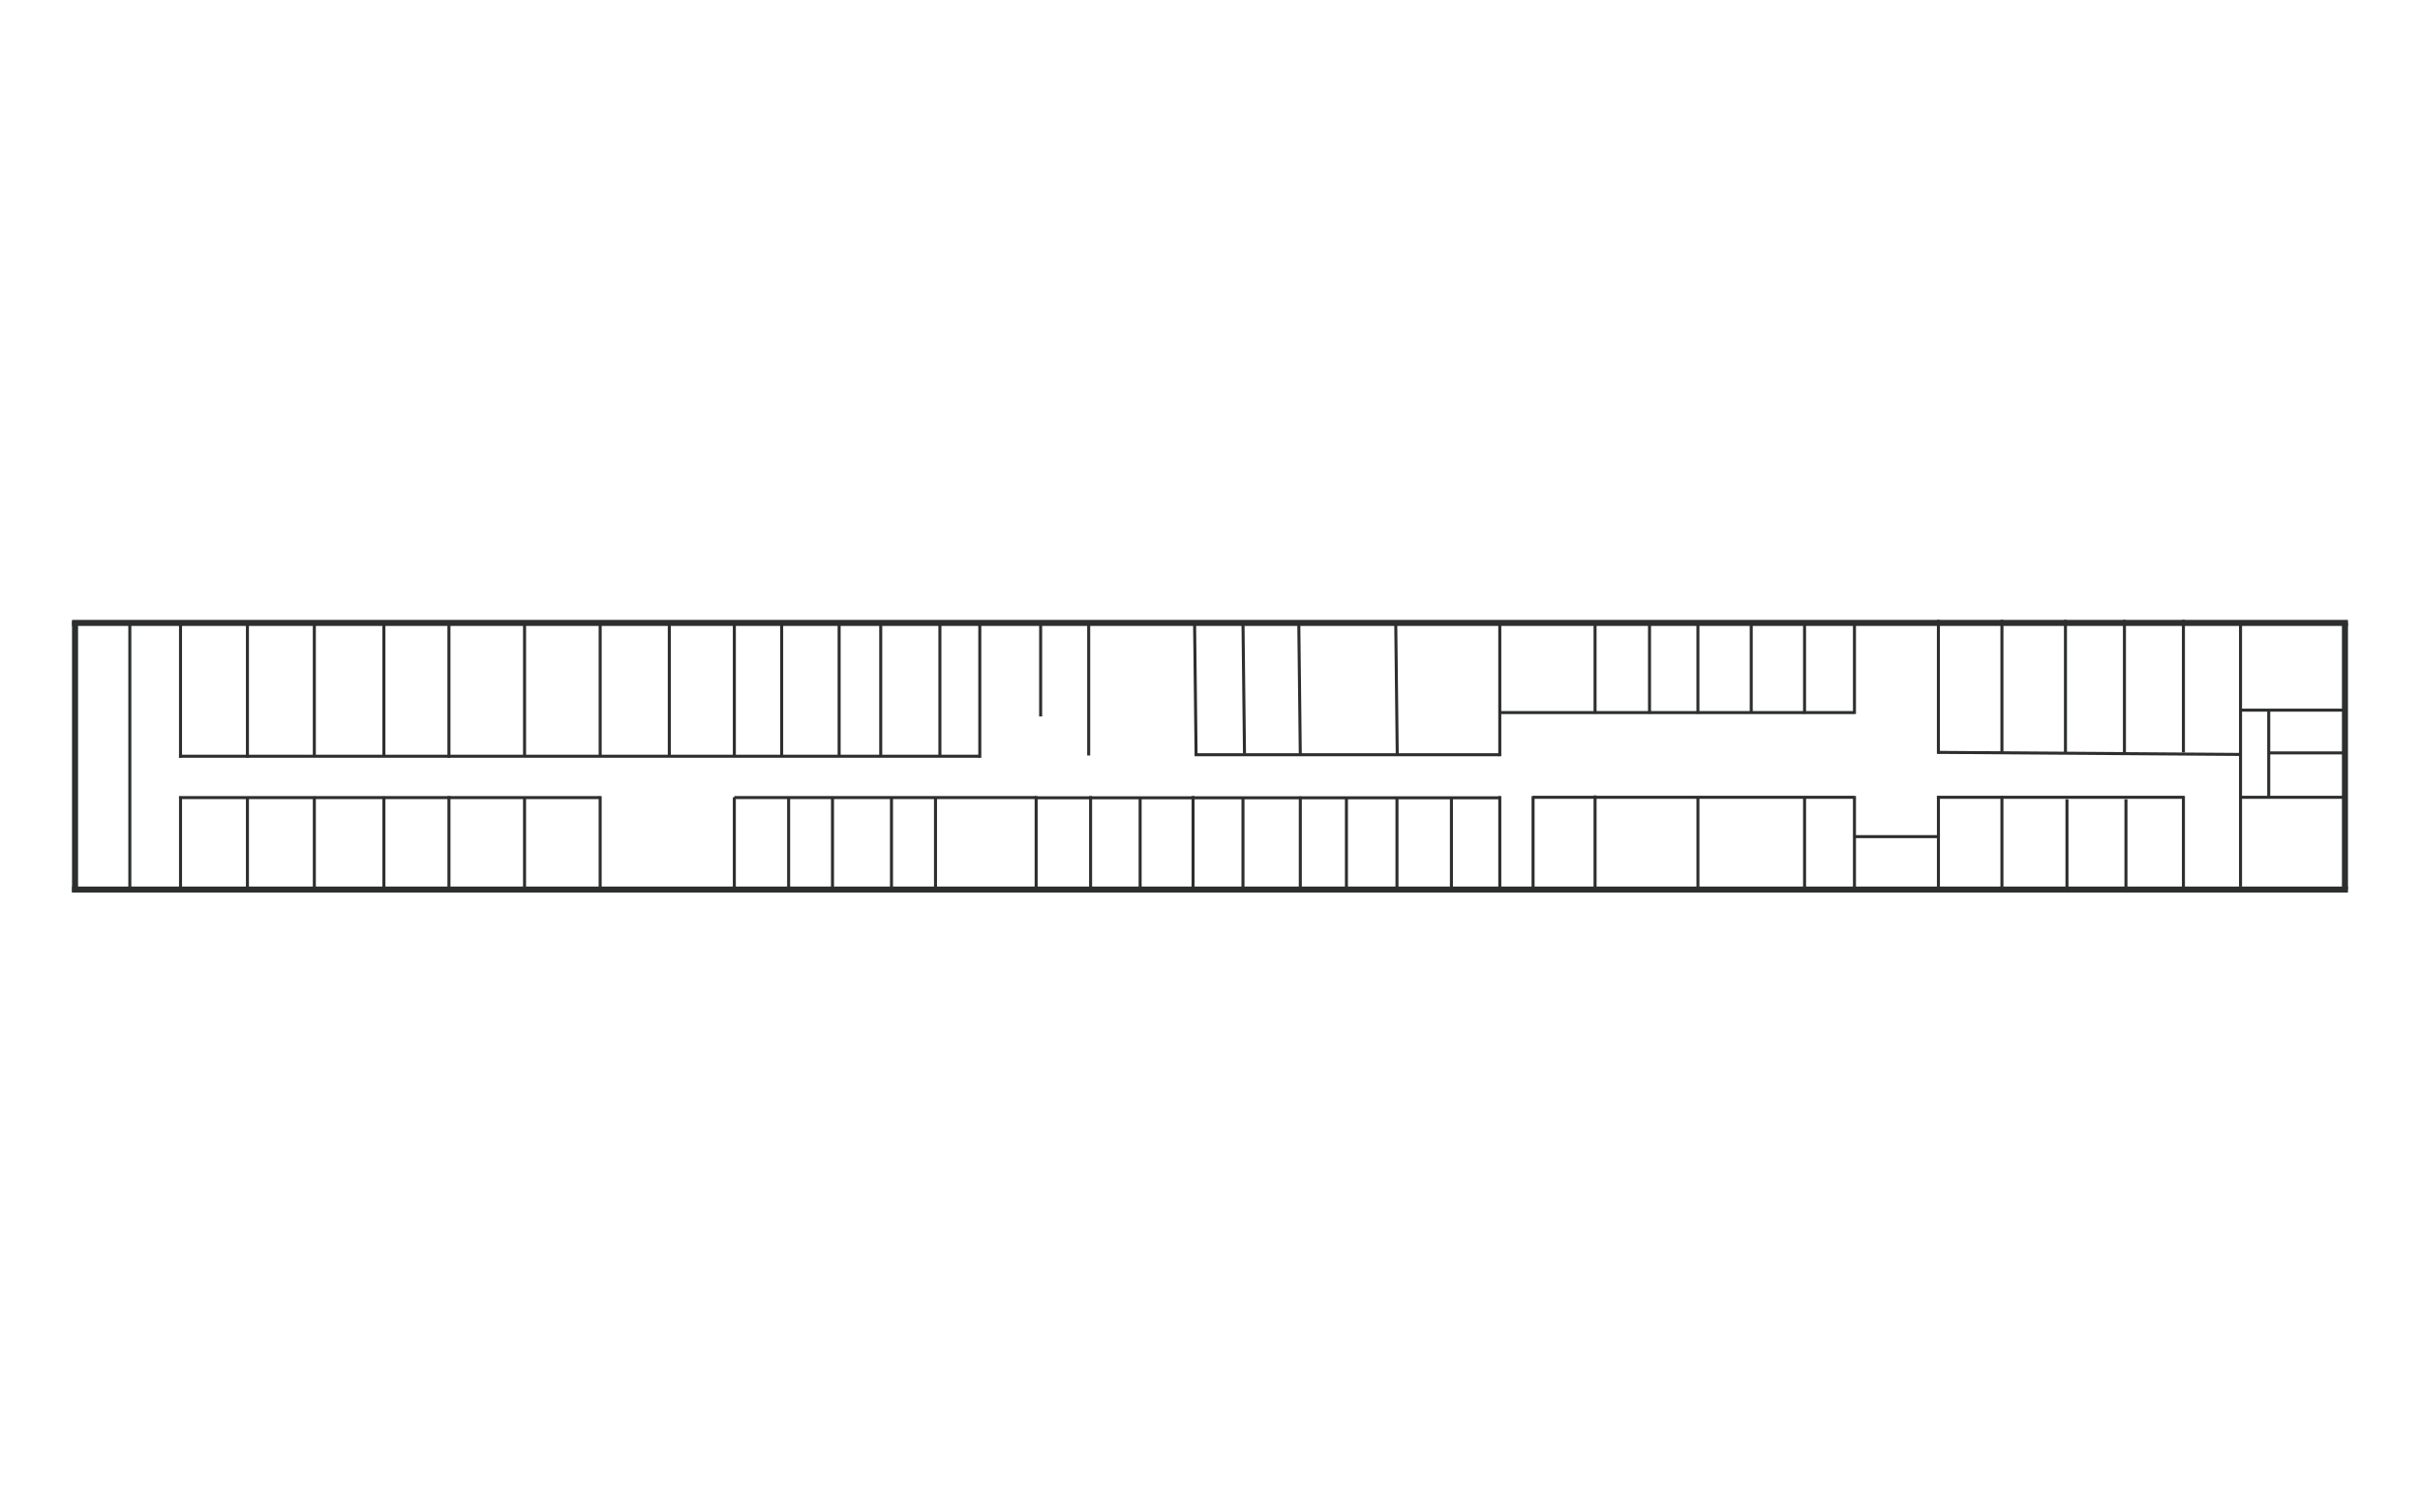 <svg width="1600" height="1000" viewBox="0 0 1600 1000" fill="none" xmlns="http://www.w3.org/2000/svg">
<path d="M47.615 411.849L1552.39 411.849" stroke="#2D2F2F" stroke-width="4"/>
<path d="M47.615 588.151L1552.39 588.151" stroke="#2D2F2F" stroke-width="4"/>
<path d="M49.615 410.807V589.812" stroke="#2D2F2F" stroke-width="3.993"/>
<path d="M1550.39 411.854V587.859" stroke="#2D2F2F" stroke-width="3.993"/>
<path d="M118.359 500L647.364 500" stroke="#2D2F2F" stroke-width="1.998"/>
<path d="M485.516 527.323H685.052" stroke="#2D2F2F" stroke-width="2"/>
<path d="M789.802 499.005L991.599 499.005" stroke="#2D2F2F" stroke-width="2"/>
<path d="M1013.61 527.146H1225.61" stroke="#2D2F2F" stroke-width="1.995"/>
<path d="M296.823 411.411V501.052" stroke="#2D2F2F" stroke-width="2"/>
<path d="M516.802 412.859V499.536" stroke="#2D2F2F" stroke-width="2"/>
<path d="M647.797 413.339V501.047" stroke="#2D2F2F" stroke-width="2"/>
<path d="M719.802 411.87L719.802 499.516" stroke="#2D2F2F" stroke-width="2"/>
<path d="M1054.59 412.807L1054.59 471.818" stroke="#2D2F2F" stroke-width="1.992"/>
<path d="M1281.59 409.865V498.453" stroke="#2D2F2F" stroke-width="2"/>
<path d="M296.828 526.344V587.901" stroke="#2D2F2F" stroke-width="2"/>
<path d="M396.802 526.344V586.901" stroke="#2D2F2F" stroke-width="2"/>
<path d="M485.51 527.156V586.792" stroke="#2D2F2F" stroke-width="2"/>
<path d="M521.411 527.156L521.411 587.906" stroke="#2D2F2F" stroke-width="2"/>
<path d="M550.411 527.297V586.901" stroke="#2D2F2F" stroke-width="2"/>
<path d="M589.411 527.312V586.901" stroke="#2D2F2F" stroke-width="2"/>
<path d="M618.505 527.328V586.901" stroke="#2D2F2F" stroke-width="2"/>
<path d="M685.052 526.323V588.182" stroke="#2D2F2F" stroke-width="2"/>
<path d="M859.708 526.609V588.458" stroke="#2D2F2F" stroke-width="2"/>
<path d="M1323.59 526.349L1323.59 588.031" stroke="#2D2F2F" stroke-width="2"/>
<path d="M1281.6 526.323V587.151" stroke="#2D2F2F" stroke-width="2"/>
<path d="M1226.09 526.219V587.76" stroke="#2D2F2F" stroke-width="2"/>
<path d="M1193.1 527.74V587.745" stroke="#2D2F2F" stroke-width="1.991"/>
<path d="M1122.6 528V588.005" stroke="#2D2F2F" stroke-width="1.985"/>
<path d="M1054.59 525.911V586.786" stroke="#2D2F2F" stroke-width="2"/>
<path d="M991.599 526.323L991.599 588.167" stroke="#2D2F2F" stroke-width="2"/>
<path d="M959.615 527.151V588.026" stroke="#2D2F2F" stroke-width="2"/>
<path d="M1281.6 497.448L1481.34 498.802" stroke="#2D2F2F" stroke-width="2"/>
<path d="M1481.34 469.526L1550.35 469.526" stroke="#2D2F2F" stroke-width="1.999"/>
<path d="M1481.34 586.193V411.401" stroke="#2D2F2F" stroke-width="2"/>
<path d="M688.031 411.844V473.698" stroke="#2D2F2F" stroke-width="2"/>
<path d="M685.521 527.469H991.521" stroke="#2D2F2F" stroke-width="1.999"/>
<path d="M396.807 413.302V499.979" stroke="#2D2F2F" stroke-width="2"/>
<path d="M485.516 412.859V499.536" stroke="#2D2F2F" stroke-width="2"/>
<path d="M554.802 412.839V499.516" stroke="#2D2F2F" stroke-width="2"/>
<path d="M582.302 413.359V500.036" stroke="#2D2F2F" stroke-width="2"/>
<path d="M621.417 412.839V499.516" stroke="#2D2F2F" stroke-width="2"/>
<path d="M821.802 527.146V588.995" stroke="#2D2F2F" stroke-width="2"/>
<path d="M788.802 526.339V588.182" stroke="#2D2F2F" stroke-width="2"/>
<path d="M753.802 527.146V588.995" stroke="#2D2F2F" stroke-width="2"/>
<path d="M721.052 526.339V588.182" stroke="#2D2F2F" stroke-width="2"/>
<path d="M890.203 527.156V587.906" stroke="#2D2F2F" stroke-width="2"/>
<path d="M923.615 527.146V588.995" stroke="#2D2F2F" stroke-width="2"/>
<path d="M1013.6 526.328V587.901" stroke="#2D2F2F" stroke-width="2"/>
<path d="M991.594 411.333V499.984" stroke="#2D2F2F" stroke-width="2"/>
<path d="M922.802 411.339L923.802 499.333" stroke="#2D2F2F" stroke-width="1.996"/>
<path d="M858.708 411.828L859.708 499.823" stroke="#2D2F2F" stroke-width="1.996"/>
<path d="M821.802 410.292L822.802 498.292" stroke="#2D2F2F" stroke-width="1.996"/>
<path d="M789.802 411.328L790.802 499.323" stroke="#2D2F2F" stroke-width="1.996"/>
<path d="M1443.59 497.443V409.849" stroke="#2D2F2F" stroke-width="2"/>
<path d="M1499.99 526.604V469.833" stroke="#2D2F2F" stroke-width="2"/>
<path d="M118.359 527.339L396.37 527.339" stroke="#2D2F2F" stroke-width="1.997"/>
<path d="M442.516 412.807V499.479" stroke="#2D2F2F" stroke-width="2"/>
<path d="M346.818 413.302V499.979" stroke="#2D2F2F" stroke-width="2"/>
<path d="M85.833 410.297V586.307" stroke="#2D2F2F" stroke-width="1.995"/>
<path d="M119.349 411.333V500.974" stroke="#2D2F2F" stroke-width="2"/>
<path d="M253.823 410.401V500.042" stroke="#2D2F2F" stroke-width="2"/>
<path d="M207.823 410.807V500.448" stroke="#2D2F2F" stroke-width="2"/>
<path d="M163.589 411.333V500.974" stroke="#2D2F2F" stroke-width="2"/>
<path d="M253.828 526.615V588.172" stroke="#2D2F2F" stroke-width="2"/>
<path d="M207.828 526.615V588.172" stroke="#2D2F2F" stroke-width="2"/>
<path d="M163.589 527.474V589.031" stroke="#2D2F2F" stroke-width="2"/>
<path d="M119.354 526.615V588.172" stroke="#2D2F2F" stroke-width="2"/>
<path d="M346.812 527.151V588.708" stroke="#2D2F2F" stroke-width="2"/>
<path d="M991.599 471.13H1225.61" stroke="#2D2F2F" stroke-width="1.996"/>
<path d="M1090.59 412.807L1090.59 471.818" stroke="#2D2F2F" stroke-width="1.992"/>
<path d="M1122.59 412.865L1122.59 471.875" stroke="#2D2F2F" stroke-width="1.992"/>
<path d="M1157.84 411.88V470.891" stroke="#2D2F2F" stroke-width="1.992"/>
<path d="M1193.09 412.844L1193.09 471.854" stroke="#2D2F2F" stroke-width="1.992"/>
<path d="M1226.09 411.417V472.073" stroke="#2D2F2F" stroke-width="2"/>
<path d="M1481.34 527.146H1550.35" stroke="#2D2F2F" stroke-width="1.999"/>
<path d="M1500 497.792H1550.01" stroke="#2D2F2F" stroke-width="1.985"/>
<path d="M1404.59 497.443V409.849" stroke="#2D2F2F" stroke-width="2"/>
<path d="M1365.59 497.443V409.849" stroke="#2D2F2F" stroke-width="2"/>
<path d="M1323.59 497.443V409.849" stroke="#2D2F2F" stroke-width="2"/>
<path d="M1280.6 527.146H1443.6" stroke="#2D2F2F" stroke-width="2"/>
<path d="M1366.59 528.427L1366.59 590.109" stroke="#2D2F2F" stroke-width="2"/>
<path d="M1405.59 528.427L1405.59 590.109" stroke="#2D2F2F" stroke-width="2"/>
<path d="M1443.59 526.219L1443.59 587.901" stroke="#2D2F2F" stroke-width="2"/>
<path d="M1226.1 553.146H1281.6" stroke="#2D2F2F" stroke-width="2"/>
</svg>
